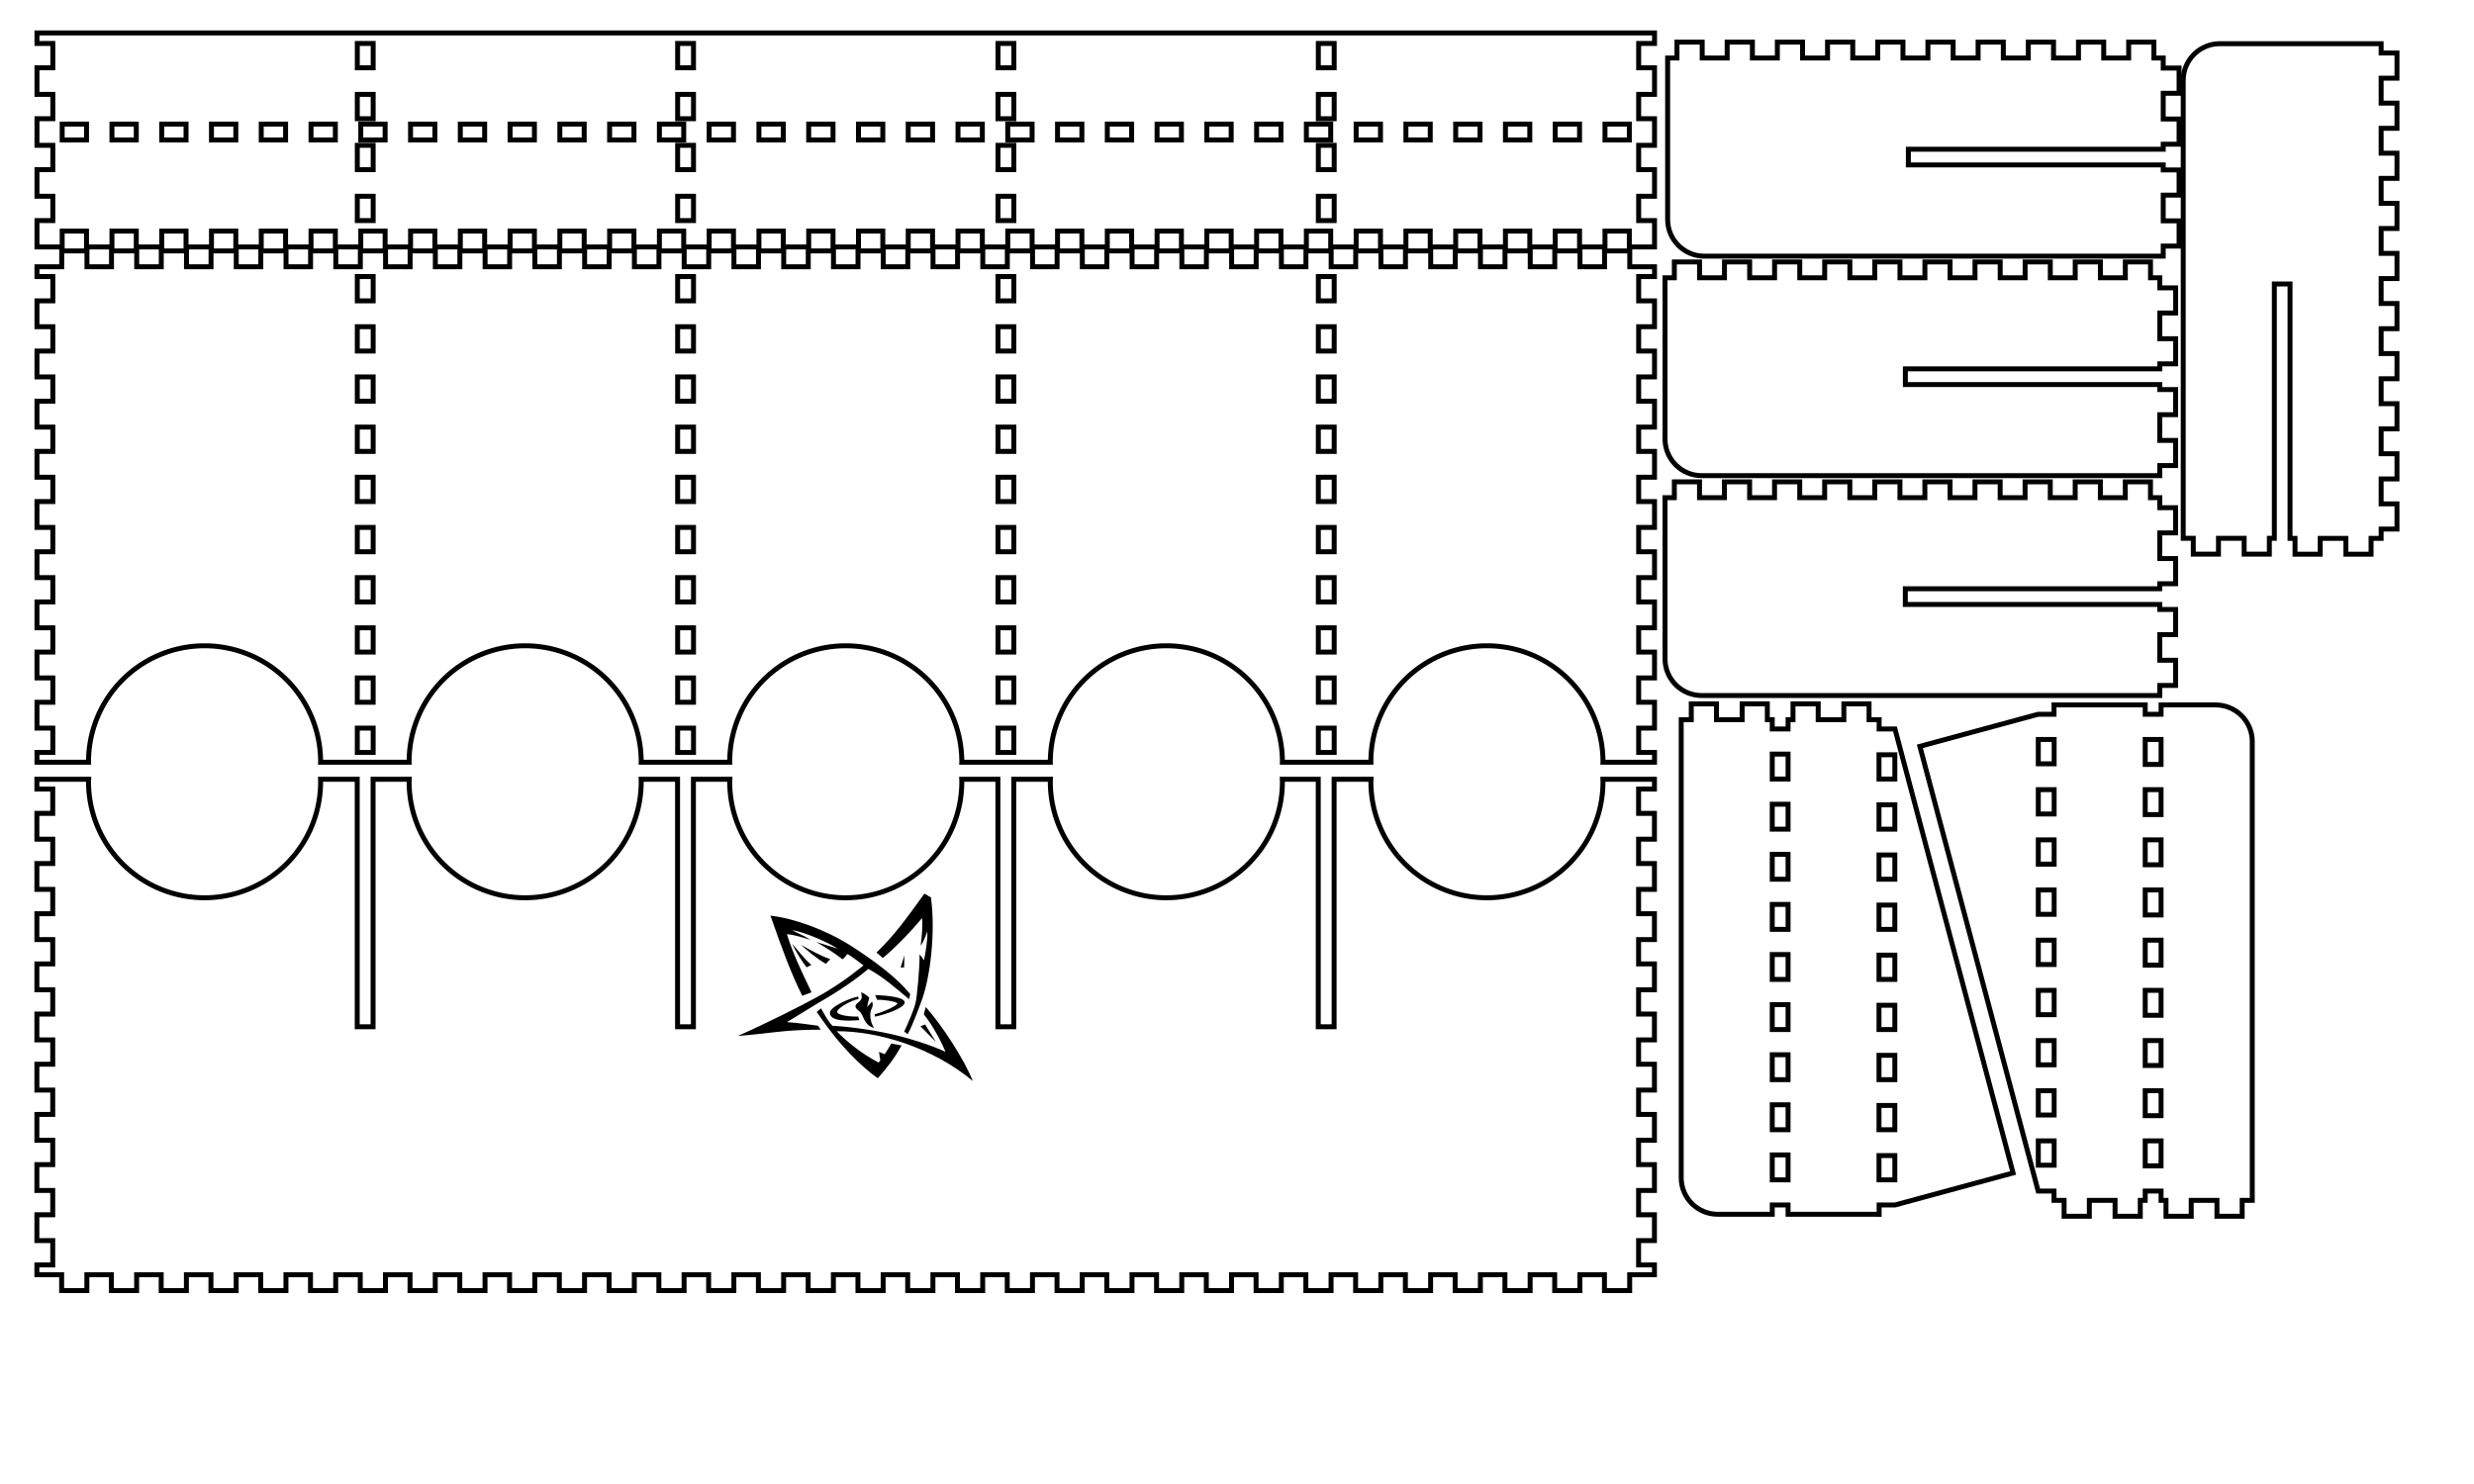 <?xml version="1.0" encoding="UTF-8" standalone="no"?>
<!-- Created with Inkscape (http://www.inkscape.org/) -->

<svg
   xmlns:dc="http://purl.org/dc/elements/1.1/"
   xmlns:cc="http://creativecommons.org/ns#"
   xmlns:rdf="http://www.w3.org/1999/02/22-rdf-syntax-ns#"
   xmlns:svg="http://www.w3.org/2000/svg"
   xmlns="http://www.w3.org/2000/svg"
   xmlns:sodipodi="http://sodipodi.sourceforge.net/DTD/sodipodi-0.dtd"
   xmlns:inkscape="http://www.inkscape.org/namespaces/inkscape"
   inkscape:version=""
   width="500mm"
   height="300mm"
   viewBox="0 0 500 300"
   version="1.1"
   id="svg8"
   sodipodi:docname="encounter-holder-10.svg">
  <sodipodi:namedview
     inkscape:measure-end="263.206,867.451"
     inkscape:measure-start="30.9921,867.451"
     id="base"
     pagecolor="#ffffff"
     bordercolor="#666666"
     borderopacity="1.0"
     inkscape:pageopacity="0.0"
     inkscape:pageshadow="2"
     inkscape:zoom="0.45254834"
     inkscape:cx="1221.1395"
     inkscape:cy="387.92123"
     inkscape:document-units="mm"
     inkscape:current-layer="layer1"
     showgrid="false"
     inkscape:window-width="1880"
     inkscape:window-height="1076"
     inkscape:window-x="18"
     inkscape:window-y="0"
     inkscape:window-maximized="1"
     showguides="true"
     inkscape:guide-bbox="true"
     inkscape:snap-bbox="true"
     inkscape:bbox-paths="true"
     inkscape:bbox-nodes="true"
     inkscape:snap-bbox-edge-midpoints="true"
     inkscape:snap-bbox-midpoints="true">
    <sodipodi:guide
       inkscape:color="rgb(0,0,255)"
       inkscape:label=""
       inkscape:locked="false"
       id="guide6093"
       orientation="0,1"
       position="0,5" />
    <sodipodi:guide
       inkscape:color="rgb(0,0,255)"
       inkscape:label=""
       inkscape:locked="false"
       id="guide6095"
       orientation="0,1"
       position="0,295" />
    <sodipodi:guide
       inkscape:color="rgb(0,0,255)"
       inkscape:label=""
       inkscape:locked="false"
       id="guide6099"
       orientation="1,0"
       position="495,0" />
    <sodipodi:guide
       position="397.909,48.369"
       orientation="0,1"
       id="guide6664"
       inkscape:locked="false" />
    <sodipodi:guide
       position="5,0"
       orientation="1,0"
       id="guide6666"
       inkscape:locked="false"
       inkscape:label=""
       inkscape:color="rgb(0,0,255)" />
  </sodipodi:namedview>
  <defs
     id="defs2" />
  <path
     style="fill:none;stroke:#000000;stroke-width:3.78"
     d="M 47.076 191.418 L 47.076 203.512 L 28.189 203.512 L 28.189 210.967 L 40.283 210.967 L 40.283 229.523 L 28.189 229.523 L 28.189 249.242 L 40.283 249.242 L 40.283 267.801 L 28.189 267.801 L 28.189 287.52 L 40.283 287.52 L 40.283 306.076 L 28.189 306.076 L 28.189 325.795 L 40.283 325.795 L 40.283 344.352 L 28.189 344.352 L 28.189 364.072 L 40.283 364.072 L 40.283 382.629 L 28.189 382.629 L 28.189 402.348 L 40.283 402.348 L 40.283 420.904 L 28.189 420.904 L 28.189 440.623 L 40.283 440.623 L 40.283 459.182 L 28.189 459.182 L 28.189 478.9 L 40.283 478.9 L 40.283 497.457 L 28.189 497.457 L 28.189 517.176 L 40.283 517.176 L 40.283 535.734 L 28.189 535.734 L 28.189 555.453 L 40.283 555.453 L 40.283 574.01 L 28.189 574.01 L 28.189 581.465 L 47.076 581.465 L 66.314 581.465 L 67.523 581.465 A 88.502 88.502 0 0 1 67.512 581.139 A 88.502 88.502 0 0 1 156.014 492.637 A 88.502 88.502 0 0 1 244.516 581.139 A 88.502 88.502 0 0 1 244.5 581.465 L 256.092 581.465 L 274.811 581.465 L 294.049 581.465 L 312.023 581.465 A 88.502 88.502 0 0 1 312.012 581.139 A 88.502 88.502 0 0 1 400.514 492.637 A 88.502 88.502 0 0 1 489.016 581.139 A 88.502 88.502 0 0 1 489 581.465 L 502.545 581.465 L 521.781 581.465 L 540.5 581.465 L 556.523 581.465 A 88.502 88.502 0 0 1 556.512 581.139 A 88.502 88.502 0 0 1 645.014 492.637 A 88.502 88.502 0 0 1 733.516 581.139 A 88.502 88.502 0 0 1 733.5 581.465 L 749.516 581.465 L 768.234 581.465 L 787.471 581.465 L 801.023 581.465 A 88.502 88.502 0 0 1 801.012 581.139 A 88.502 88.502 0 0 1 889.514 492.637 A 88.502 88.502 0 0 1 978.016 581.139 A 88.502 88.502 0 0 1 978 581.465 L 995.967 581.465 L 1015.205 581.465 L 1033.922 581.465 L 1045.523 581.465 A 88.502 88.502 0 0 1 1045.512 581.139 A 88.502 88.502 0 0 1 1134.014 492.637 A 88.502 88.502 0 0 1 1222.516 581.139 A 88.502 88.502 0 0 1 1222.5 581.465 L 1223.701 581.465 L 1242.939 581.465 L 1261.826 581.465 L 1261.826 574.01 L 1249.732 574.01 L 1249.732 555.453 L 1261.826 555.453 L 1261.826 535.734 L 1249.732 535.734 L 1249.732 517.176 L 1261.826 517.176 L 1261.826 497.457 L 1249.732 497.457 L 1249.732 478.9 L 1261.826 478.9 L 1261.826 459.182 L 1249.732 459.182 L 1249.732 440.623 L 1261.826 440.623 L 1261.826 420.904 L 1249.732 420.904 L 1249.732 402.348 L 1261.826 402.348 L 1261.826 382.629 L 1249.732 382.629 L 1249.732 364.072 L 1261.826 364.072 L 1261.826 344.352 L 1249.732 344.352 L 1249.732 325.795 L 1261.826 325.795 L 1261.826 306.076 L 1249.732 306.076 L 1249.732 287.52 L 1261.826 287.52 L 1261.826 267.801 L 1249.732 267.801 L 1249.732 249.242 L 1261.826 249.242 L 1261.826 229.523 L 1249.732 229.523 L 1249.732 210.967 L 1261.826 210.967 L 1261.826 203.512 L 1242.939 203.512 L 1242.939 191.418 L 1223.701 191.418 L 1223.701 203.512 L 1204.982 203.512 L 1204.982 191.418 L 1185.746 191.418 L 1185.746 203.512 L 1167.027 203.512 L 1167.027 191.418 L 1147.789 191.418 L 1147.789 203.512 L 1129.072 203.512 L 1129.072 191.418 L 1109.834 191.418 L 1109.834 203.512 L 1091.115 203.512 L 1091.115 191.418 L 1071.879 191.418 L 1071.879 203.512 L 1053.16 203.512 L 1053.16 191.418 L 1033.922 191.418 L 1033.922 203.512 L 1015.205 203.512 L 1015.205 191.418 L 995.967 191.418 L 995.967 203.512 L 977.25 203.512 L 977.25 191.418 L 958.012 191.418 L 958.012 203.512 L 939.293 203.512 L 939.293 191.418 L 920.057 191.418 L 920.057 203.512 L 901.338 203.512 L 901.338 191.418 L 882.1 191.418 L 882.1 203.512 L 863.383 203.512 L 863.383 191.418 L 844.145 191.418 L 844.145 203.512 L 825.428 203.512 L 825.428 191.418 L 806.189 191.418 L 806.189 203.512 L 787.471 203.512 L 787.471 191.418 L 768.234 191.418 L 768.234 203.512 L 749.516 203.512 L 749.516 191.418 L 730.277 191.418 L 730.277 203.512 L 711.561 203.512 L 711.561 191.418 L 692.322 191.418 L 692.322 203.512 L 673.604 203.512 L 673.604 191.418 L 654.367 191.418 L 654.367 203.512 L 635.648 203.512 L 635.648 191.418 L 616.41 191.418 L 616.41 203.512 L 597.693 203.512 L 597.693 191.418 L 578.455 191.418 L 578.455 203.512 L 559.738 203.512 L 559.738 191.418 L 540.5 191.418 L 540.5 203.512 L 521.781 203.512 L 521.781 191.418 L 502.545 191.418 L 502.545 203.512 L 483.826 203.512 L 483.826 191.418 L 464.588 191.418 L 464.588 203.512 L 445.871 203.512 L 445.871 191.418 L 426.633 191.418 L 426.633 203.512 L 407.914 203.512 L 407.914 191.418 L 388.678 191.418 L 388.678 203.512 L 369.959 203.512 L 369.959 191.418 L 350.721 191.418 L 350.721 203.512 L 332.004 203.512 L 332.004 191.418 L 312.766 191.418 L 312.766 203.512 L 294.049 203.512 L 294.049 191.418 L 274.811 191.418 L 274.811 203.512 L 256.092 203.512 L 256.092 191.418 L 236.855 191.418 L 236.855 203.512 L 218.137 203.512 L 218.137 191.418 L 198.898 191.418 L 198.898 203.512 L 180.182 203.512 L 180.182 191.418 L 160.943 191.418 L 160.943 203.512 L 142.227 203.512 L 142.227 191.418 L 122.988 191.418 L 122.988 203.512 L 104.27 203.512 L 104.27 191.418 L 85.033 191.418 L 85.033 203.512 L 66.314 203.512 L 66.314 191.418 L 47.076 191.418 z M 272.498 210.967 L 284.592 210.967 L 284.592 229.523 L 272.498 229.523 L 272.498 210.967 z M 516.807 210.967 L 528.9 210.967 L 528.9 229.523 L 516.807 229.523 L 516.807 210.967 z M 761.115 210.967 L 773.209 210.967 L 773.209 229.523 L 761.115 229.523 L 761.115 210.967 z M 1005.424 210.967 L 1017.518 210.967 L 1017.518 229.523 L 1005.424 229.523 L 1005.424 210.967 z M 272.498 249.242 L 284.592 249.242 L 284.592 267.801 L 272.498 267.801 L 272.498 249.242 z M 516.807 249.242 L 528.9 249.242 L 528.9 267.801 L 516.807 267.801 L 516.807 249.242 z M 761.115 249.242 L 773.209 249.242 L 773.209 267.801 L 761.115 267.801 L 761.115 249.242 z M 1005.424 249.242 L 1017.518 249.242 L 1017.518 267.801 L 1005.424 267.801 L 1005.424 249.242 z M 272.498 287.52 L 284.592 287.52 L 284.592 306.076 L 272.498 306.076 L 272.498 287.52 z M 516.807 287.52 L 528.9 287.52 L 528.9 306.076 L 516.807 306.076 L 516.807 287.52 z M 761.115 287.52 L 773.209 287.52 L 773.209 306.076 L 761.115 306.076 L 761.115 287.52 z M 1005.424 287.52 L 1017.518 287.52 L 1017.518 306.076 L 1005.424 306.076 L 1005.424 287.52 z M 272.498 325.795 L 284.592 325.795 L 284.592 344.352 L 272.498 344.352 L 272.498 325.795 z M 516.807 325.795 L 528.9 325.795 L 528.9 344.352 L 516.807 344.352 L 516.807 325.795 z M 761.115 325.795 L 773.209 325.795 L 773.209 344.352 L 761.115 344.352 L 761.115 325.795 z M 1005.424 325.795 L 1017.518 325.795 L 1017.518 344.352 L 1005.424 344.352 L 1005.424 325.795 z M 272.498 364.072 L 284.592 364.072 L 284.592 382.629 L 272.498 382.629 L 272.498 364.072 z M 516.807 364.072 L 528.9 364.072 L 528.9 382.629 L 516.807 382.629 L 516.807 364.072 z M 761.115 364.072 L 773.209 364.072 L 773.209 382.629 L 761.115 382.629 L 761.115 364.072 z M 1005.424 364.072 L 1017.518 364.072 L 1017.518 382.629 L 1005.424 382.629 L 1005.424 364.072 z M 272.498 402.348 L 284.592 402.348 L 284.592 420.904 L 272.498 420.904 L 272.498 402.348 z M 516.807 402.348 L 528.9 402.348 L 528.9 420.904 L 516.807 420.904 L 516.807 402.348 z M 761.115 402.348 L 773.209 402.348 L 773.209 420.904 L 761.115 420.904 L 761.115 402.348 z M 1005.424 402.348 L 1017.518 402.348 L 1017.518 420.904 L 1005.424 420.904 L 1005.424 402.348 z M 272.498 440.623 L 284.592 440.623 L 284.592 459.182 L 272.498 459.182 L 272.498 440.623 z M 516.807 440.623 L 528.9 440.623 L 528.9 459.182 L 516.807 459.182 L 516.807 440.623 z M 761.115 440.623 L 773.209 440.623 L 773.209 459.182 L 761.115 459.182 L 761.115 440.623 z M 1005.424 440.623 L 1017.518 440.623 L 1017.518 459.182 L 1005.424 459.182 L 1005.424 440.623 z M 272.498 478.9 L 284.592 478.9 L 284.592 497.457 L 272.498 497.457 L 272.498 478.9 z M 516.807 478.9 L 528.9 478.9 L 528.9 497.457 L 516.807 497.457 L 516.807 478.9 z M 761.115 478.9 L 773.209 478.9 L 773.209 497.457 L 761.115 497.457 L 761.115 478.9 z M 1005.424 478.9 L 1017.518 478.9 L 1017.518 497.457 L 1005.424 497.457 L 1005.424 478.9 z M 272.498 517.176 L 284.592 517.176 L 284.592 535.734 L 272.498 535.734 L 272.498 517.176 z M 516.807 517.176 L 528.9 517.176 L 528.9 535.734 L 516.807 535.734 L 516.807 517.176 z M 761.115 517.176 L 773.209 517.176 L 773.209 535.734 L 761.115 535.734 L 761.115 517.176 z M 1005.424 517.176 L 1017.518 517.176 L 1017.518 535.734 L 1005.424 535.734 L 1005.424 517.176 z M 272.498 555.453 L 284.592 555.453 L 284.592 574.01 L 272.498 574.01 L 272.498 555.453 z M 516.807 555.453 L 528.9 555.453 L 528.9 574.01 L 516.807 574.01 L 516.807 555.453 z M 761.115 555.453 L 773.209 555.453 L 773.209 574.01 L 761.115 574.01 L 761.115 555.453 z M 1005.424 555.453 L 1017.518 555.453 L 1017.518 574.01 L 1005.424 574.01 L 1005.424 555.453 z "
     transform="scale(0.265)"
     id="path6104" />
  <path
     style="fill:none;stroke:#000000;stroke-width:3.78"
     d="M 28.125 594.467 L 28.125 601.922 L 40.219 601.922 L 40.219 620.479 L 28.125 620.479 L 28.125 640.197 L 40.219 640.197 L 40.219 658.756 L 28.125 658.756 L 28.125 678.475 L 40.219 678.475 L 40.219 697.031 L 28.125 697.031 L 28.125 716.75 L 40.219 716.75 L 40.219 735.309 L 28.125 735.309 L 28.125 755.027 L 40.219 755.027 L 40.219 773.584 L 28.125 773.584 L 28.125 793.303 L 40.219 793.303 L 40.219 811.861 L 28.125 811.861 L 28.125 831.58 L 40.219 831.58 L 40.219 850.137 L 28.125 850.137 L 28.125 869.855 L 40.219 869.855 L 40.219 888.414 L 28.125 888.414 L 28.125 908.133 L 40.219 908.133 L 40.219 926.689 L 28.125 926.689 L 28.125 946.408 L 40.219 946.408 L 40.219 964.967 L 28.125 964.967 L 28.125 972.42 L 47.014 972.42 L 47.014 984.516 L 66.25 984.516 L 66.25 972.42 L 84.969 972.42 L 84.969 984.516 L 104.207 984.516 L 104.207 972.42 L 122.924 972.42 L 122.924 984.516 L 142.162 984.516 L 142.162 972.42 L 160.879 972.42 L 160.879 984.516 L 180.117 984.516 L 180.117 972.42 L 198.836 972.42 L 198.836 984.516 L 218.072 984.516 L 218.072 972.42 L 236.791 972.42 L 236.791 984.516 L 256.029 984.516 L 256.029 972.42 L 274.746 972.42 L 274.746 984.516 L 293.984 984.516 L 293.984 972.42 L 312.703 972.42 L 312.703 984.516 L 331.939 984.516 L 331.939 972.42 L 350.658 972.42 L 350.658 984.516 L 369.896 984.516 L 369.896 972.42 L 388.613 972.42 L 388.613 984.516 L 407.852 984.516 L 407.852 972.42 L 426.568 972.42 L 426.568 984.516 L 445.807 984.516 L 445.807 972.42 L 464.525 972.42 L 464.525 984.516 L 483.762 984.516 L 483.762 972.42 L 502.48 972.42 L 502.48 984.516 L 521.719 984.516 L 521.719 972.42 L 540.436 972.42 L 540.436 984.516 L 559.674 984.516 L 559.674 972.42 L 578.391 972.42 L 578.391 984.516 L 597.629 984.516 L 597.629 972.42 L 616.348 972.42 L 616.348 984.516 L 635.586 984.516 L 635.586 972.42 L 654.303 972.42 L 654.303 984.516 L 673.541 984.516 L 673.541 972.42 L 692.258 972.42 L 692.258 984.516 L 711.496 984.516 L 711.496 972.42 L 730.215 972.42 L 730.215 984.516 L 749.451 984.516 L 749.451 972.42 L 768.17 972.42 L 768.17 984.516 L 787.408 984.516 L 787.408 972.42 L 806.125 972.42 L 806.125 984.516 L 825.363 984.516 L 825.363 972.42 L 844.08 972.42 L 844.08 984.516 L 863.318 984.516 L 863.318 972.42 L 882.037 972.42 L 882.037 984.516 L 901.273 984.516 L 901.273 972.42 L 919.992 972.42 L 919.992 984.516 L 939.23 984.516 L 939.23 972.42 L 957.947 972.42 L 957.947 984.516 L 977.186 984.516 L 977.186 972.42 L 995.904 972.42 L 995.904 984.516 L 1015.141 984.516 L 1015.141 972.42 L 1033.859 972.42 L 1033.859 984.516 L 1053.098 984.516 L 1053.098 972.42 L 1071.814 972.42 L 1071.814 984.516 L 1091.053 984.516 L 1091.053 972.42 L 1109.77 972.42 L 1109.77 984.516 L 1129.008 984.516 L 1129.008 972.42 L 1147.727 972.42 L 1147.727 984.516 L 1166.963 984.516 L 1166.963 972.42 L 1185.682 972.42 L 1185.682 984.516 L 1204.92 984.516 L 1204.92 972.42 L 1223.637 972.42 L 1223.637 984.516 L 1242.875 984.516 L 1242.875 972.42 L 1261.764 972.42 L 1261.764 964.967 L 1249.668 964.967 L 1249.668 946.408 L 1261.764 946.408 L 1261.764 926.689 L 1249.668 926.689 L 1249.668 908.133 L 1261.764 908.133 L 1261.764 888.414 L 1249.668 888.414 L 1249.668 869.855 L 1261.764 869.855 L 1261.764 850.137 L 1249.668 850.137 L 1249.668 831.58 L 1261.764 831.58 L 1261.764 811.861 L 1249.668 811.861 L 1249.668 793.303 L 1261.764 793.303 L 1261.764 773.584 L 1249.668 773.584 L 1249.668 755.027 L 1261.764 755.027 L 1261.764 735.309 L 1249.668 735.309 L 1249.668 716.75 L 1261.764 716.75 L 1261.764 697.031 L 1249.668 697.031 L 1249.668 678.475 L 1261.764 678.475 L 1261.764 658.756 L 1249.668 658.756 L 1249.668 640.197 L 1261.764 640.197 L 1261.764 620.479 L 1249.668 620.479 L 1249.668 601.922 L 1261.764 601.922 L 1261.764 594.467 L 1242.875 594.467 L 1223.637 594.467 L 1222.449 594.467 A 88.502 88.502 0 0 1 1222.516 596.357 A 88.502 88.502 0 0 1 1134.014 684.859 A 88.502 88.502 0 0 1 1045.512 596.357 A 88.502 88.502 0 0 1 1045.607 594.467 L 1033.859 594.467 L 1017.455 594.467 L 1017.455 783.273 L 1005.359 783.273 L 1005.359 594.467 L 995.904 594.467 L 977.949 594.467 A 88.502 88.502 0 0 1 978.016 596.357 A 88.502 88.502 0 0 1 889.514 684.859 A 88.502 88.502 0 0 1 801.012 596.357 A 88.502 88.502 0 0 1 801.107 594.467 L 787.408 594.467 L 773.145 594.467 L 773.145 783.273 L 761.051 783.273 L 761.051 594.467 L 749.451 594.467 L 733.449 594.467 A 88.502 88.502 0 0 1 733.516 596.357 A 88.502 88.502 0 0 1 645.014 684.859 A 88.502 88.502 0 0 1 556.512 596.357 A 88.502 88.502 0 0 1 556.607 594.467 L 540.436 594.467 L 528.836 594.467 L 528.836 783.273 L 516.742 783.273 L 516.742 594.467 L 502.48 594.467 L 488.949 594.467 A 88.502 88.502 0 0 1 489.016 596.357 A 88.502 88.502 0 0 1 400.514 684.859 A 88.502 88.502 0 0 1 312.012 596.357 A 88.502 88.502 0 0 1 312.107 594.467 L 293.984 594.467 L 284.527 594.467 L 284.527 783.273 L 272.434 783.273 L 272.434 594.467 L 256.029 594.467 L 244.449 594.467 A 88.502 88.502 0 0 1 244.516 596.357 A 88.502 88.502 0 0 1 156.014 684.859 A 88.502 88.502 0 0 1 67.512 596.357 A 88.502 88.502 0 0 1 67.607 594.467 L 66.25 594.467 L 47.014 594.467 L 28.125 594.467 z "
     transform="scale(0.265)"
     id="path6122" />
  <g
     transform="translate(0,3)"
     inkscape:label="Layer 1"
     inkscape:groupmode="layer"
     id="layer1">
    <path
       style="color:#000000;display:inline;overflow:visible;visibility:visible;fill:none;fill-rule:evenodd;stroke:#000000;stroke-width:3.78;stroke-linecap:butt;stroke-linejoin:miter;stroke-miterlimit:4;stroke-dasharray:none;stroke-dashoffset:0;stroke-opacity:1;marker:none;marker-start:none;marker-mid:none;marker-end:none;enable-background:accumulate"
       d="M 1566.498 537.756 L 1566.498 544.871 L 1554.404 544.871 L 1464.184 569.359 L 1554.404 908.596 L 1566.498 908.596 L 1566.498 915.709 L 1574.189 915.709 L 1574.189 927.805 L 1593.428 927.805 L 1593.428 915.709 L 1613.043 915.709 L 1613.043 927.805 L 1632.281 927.805 L 1632.281 915.709 L 1636.041 915.709 L 1636.041 908.596 L 1648.137 908.596 L 1648.137 915.709 L 1651.897 915.709 L 1651.897 927.805 L 1671.135 927.805 L 1671.135 915.709 L 1690.75 915.709 L 1690.75 927.805 L 1709.988 927.805 L 1709.988 915.709 L 1717.68 915.709 L 1717.68 908.596 L 1717.68 889.357 L 1717.68 870.318 L 1717.68 851.08 L 1717.68 832.043 L 1717.68 812.805 L 1717.68 793.766 L 1717.68 774.529 L 1717.68 755.49 L 1717.68 736.252 L 1717.68 717.213 L 1717.68 697.977 L 1717.68 678.938 L 1717.68 659.699 L 1717.68 640.66 L 1717.68 621.424 L 1717.68 602.385 L 1717.68 583.146 L 1717.68 565.672 C 1717.68 550.254 1705.181 537.756 1689.764 537.756 L 1671.135 537.756 L 1651.897 537.756 L 1648.137 537.756 L 1648.137 544.871 L 1636.041 544.871 L 1636.041 537.756 L 1632.281 537.756 L 1613.043 537.756 L 1593.428 537.756 L 1574.189 537.756 L 1566.498 537.756 z M 1554.498 564.107 L 1566.592 564.107 L 1566.592 582.666 L 1554.498 582.666 L 1554.498 564.107 z M 1636.041 564.107 L 1648.137 564.107 L 1648.137 583.146 L 1636.041 583.146 L 1636.041 564.107 z M 1554.498 602.385 L 1566.592 602.385 L 1566.592 620.941 L 1554.498 620.941 L 1554.498 602.385 z M 1636.041 602.385 L 1648.137 602.385 L 1648.137 621.424 L 1636.041 621.424 L 1636.041 602.385 z M 1554.498 640.66 L 1566.592 640.66 L 1566.592 659.219 L 1554.498 659.219 L 1554.498 640.66 z M 1636.041 640.66 L 1648.137 640.66 L 1648.137 659.699 L 1636.041 659.699 L 1636.041 640.66 z M 1554.498 678.938 L 1566.592 678.938 L 1566.592 697.494 L 1554.498 697.494 L 1554.498 678.938 z M 1636.041 678.938 L 1648.137 678.938 L 1648.137 697.977 L 1636.041 697.977 L 1636.041 678.938 z M 1554.498 717.213 L 1566.592 717.213 L 1566.592 735.771 L 1554.498 735.771 L 1554.498 717.213 z M 1636.041 717.213 L 1648.137 717.213 L 1648.137 736.252 L 1636.041 736.252 L 1636.041 717.213 z M 1554.498 755.49 L 1566.592 755.49 L 1566.592 774.047 L 1554.498 774.047 L 1554.498 755.49 z M 1636.041 755.49 L 1648.137 755.49 L 1648.137 774.529 L 1636.041 774.529 L 1636.041 755.49 z M 1554.498 793.766 L 1566.592 793.766 L 1566.592 812.324 L 1554.498 812.324 L 1554.498 793.766 z M 1636.041 793.766 L 1648.137 793.766 L 1648.137 812.805 L 1636.041 812.805 L 1636.041 793.766 z M 1554.498 832.043 L 1566.592 832.043 L 1566.592 850.6 L 1554.498 850.6 L 1554.498 832.043 z M 1636.041 832.043 L 1648.137 832.043 L 1648.137 851.08 L 1636.041 851.08 L 1636.041 832.043 z M 1554.498 870.318 L 1566.592 870.318 L 1566.592 888.877 L 1554.498 888.877 L 1554.498 870.318 z M 1636.041 870.318 L 1648.137 870.318 L 1648.137 889.357 L 1636.041 889.357 L 1636.041 870.318 z "
       transform="matrix(0.265,0,0,0.265,0,-3)"
       id="path1171" />
    <path
       style="font-size:12px;fill-rule:evenodd;stroke-width:0.097pt"
       id="path1195"
       d="m 196.628,215.54 c -1.797,-4.365 -5.945,-10.897 -9.53,-14.971 l -0.393,1.469 c 1.706,2.144 3.395,5.195 4.389,7.611 -2.888,-1.412 -7.654,-2.776 -8.844,-3.074 -4.007,-1.084 -9.789,-1.98 -14.016,-2.207 -1.101,-1.177 -1.631,-2.407 -2.306,-3.527 l -0.871,0.738 c 0.659,0.872 1.949,2.862 3.446,4.688 1.56,1.982 5.037,5.982 8.899,8.711 2.088,-2.409 3.229,-3.837 4.812,-6.635 l -2.086,-0.39 c -0.394,0.71 -0.858,1.458 -1.321,2.149 l -1.158,-0.444 0.26,1.702 c -0.115,0.151 -0.234,0.316 -0.342,0.447 -3.303,-1.728 -6.228,-4.035 -8.472,-6.342 8.33,-0.03 19.259,3.209 27.533,10.074 z m -7.472,-7.889 -2.185,-3.54 -0.943,0.354 z m -40.044,-1.221 c 6.756,-0.524 9.194,-1.275 16.755,-1.276 l -0.529,-0.798 c -2.2,-0.305 -4.485,-0.606 -6.293,-0.725 1.669,-1.001 4.898,-3.023 6.272,-3.839 2.448,-1.404 6.784,-4.035 10.177,-6.919 3.093,1.672 5.47,3.842 8.231,6.121 l 0.227,-1.028 c -2.641,-3.268 -6.917,-6.516 -12.133,-9.875 -5.238,-3.262 -11.433,-5.459 -16.111,-5.985 2.302,6.593 4.133,11.607 6.435,16.201 l 1.871,-0.707 c -1.917,-3.984 -3.788,-7.845 -4.978,-11.74 1.378,0.073 3.186,0.664 4.782,1.146 -1.498,-0.968 -2.713,-1.367 -3.745,-1.992 2.503,0.434 6.826,2.253 9.252,3.772 l -4.368,-1.363 c 1.933,1.145 3.464,2.068 5.323,3.506 0.317,-0.246 0.624,-0.585 0.949,-1.052 0.684,0.223 2.856,2.017 3.283,2.297 -3.211,2.595 -6.228,4.661 -9.349,6.366 -3.053,1.694 -10.212,5.31 -16.05,7.889 z m 34.316,-0.372 c 0.773,-1.201 2.182,-4.97 2.841,-6.78 1.763,-4.779 2.831,-13.858 1.874,-20.886 -0.324,-0.086 -1.003,-0.643 -1.327,-0.728 -3.519,4.886 -6.104,8.472 -9.672,11.897 l 1.273,1.106 c 2.326,-1.932 5.4,-5.005 7.937,-8.083 0.144,1.701 -0.049,3.825 -0.29,5.574 0.546,-0.674 1.091,-2.071 1.348,-2.89 0.064,2.007 -0.305,3.966 -0.674,5.876 -0.272,-0.488 -0.607,-0.844 -0.895,-1.209 0.07,2.33 -0.505,8.651 -0.813,9.805 -0.435,1.77 -1.5,4.048 -2.288,5.797 z m -6.783,-1.239 c -0.694,-1.071 -1.051,-2.866 -0.472,-3.951 0.266,-0.476 0.264,-0.951 0.07,-1.399 l -1.013,1.103 0.441,-1.904 c -0.415,-0.419 -0.978,-0.794 -1.62,-1.103 0.04,0.812 0.366,1.127 -0.296,1.829 -0.545,0.528 -1.594,0.931 -0.057,2.064 0.44,0.338 0.735,1.211 1,1.711 0.609,1.207 1.417,1.468 1.947,1.65 z m -4.836,-1.499 c 0.661,-0.011 1.314,-0.054 1.874,-0.094 l -0.257,-0.738 c -1.07,0.105 -4.342,-0.191 -4.226,-0.973 0.107,-0.77 2.786,-2.264 4.319,-2.578 l -0.072,-0.487 c -1.927,0.374 -5.742,2.137 -5.722,3.304 0.023,1.367 2.1,1.6 4.084,1.566 z m 5.015,-0.801 c 1.927,-0.374 6.049,-1.723 6.018,-2.89 -0.031,-1.115 -4.011,-1.396 -5.958,-1.475 l 0.375,0.973 c 1.07,-0.105 4.117,0.364 4.108,0.738 -0.01,0.413 -3.082,1.853 -4.616,2.167 z m 5.193,-9.911 0.707,-0.057 0.06,-2.421 z m -18.997,-0.057 c 0.315,-0.157 0.628,-0.314 0.943,-0.472 -1.593,-1.436 -2.595,-2.872 -3.893,-4.307 0.747,1.593 2.144,3.776 2.95,4.779 z m 3.893,-0.71 c 0.295,-0.315 0.591,-0.628 0.886,-0.943 -2.026,-0.669 -4.17,-1.926 -5.9,-2.89 1.259,1.16 3.166,2.79 5.015,3.833 z"
       inkscape:connector-curvature="0" />
    <path
       style="fill:none;fill-opacity:1;stroke:#000000;stroke-width:3.78"
       d="M 1278.941 32.141 L 1278.941 44.234 L 1271.826 44.234 L 1271.826 51.926 L 1271.826 71.164 L 1271.826 90.779 L 1271.826 148.871 L 1271.826 167.412 C 1271.826 182.878 1284.364 195.416 1299.83 195.416 L 1317.217 195.416 L 1336.455 195.416 L 1355.494 195.416 L 1374.73 195.416 L 1393.77 195.416 L 1413.008 195.416 L 1432.047 195.416 L 1451.283 195.416 L 1470.322 195.416 L 1489.561 195.416 L 1508.6 195.416 L 1527.836 195.416 L 1546.875 195.416 L 1566.113 195.416 L 1585.152 195.416 L 1604.389 195.416 L 1623.428 195.416 L 1642.666 195.416 L 1649.779 195.416 L 1649.779 187.725 L 1661.875 187.725 L 1661.875 168.486 L 1649.779 168.486 L 1649.779 148.871 L 1661.875 148.871 L 1661.875 129.633 L 1649.779 129.633 L 1649.779 125.82 L 1455.41 125.82 L 1455.41 113.832 L 1649.779 113.832 L 1649.779 110.018 L 1661.875 110.018 L 1661.875 90.779 L 1649.779 90.779 L 1649.779 71.164 L 1661.875 71.164 L 1661.875 51.926 L 1649.779 51.926 L 1649.779 44.234 L 1642.666 44.234 L 1642.666 32.141 L 1623.428 32.141 L 1623.428 44.234 L 1604.389 44.234 L 1604.389 32.141 L 1585.152 32.141 L 1585.152 44.234 L 1566.113 44.234 L 1566.113 32.141 L 1546.875 32.141 L 1546.875 44.234 L 1527.836 44.234 L 1527.836 32.141 L 1508.6 32.141 L 1508.6 44.234 L 1489.561 44.234 L 1489.561 32.141 L 1470.322 32.141 L 1470.322 44.234 L 1451.283 44.234 L 1451.283 32.141 L 1432.047 32.141 L 1432.047 44.234 L 1413.008 44.234 L 1413.008 32.141 L 1393.77 32.141 L 1393.77 44.234 L 1374.73 44.234 L 1374.73 32.141 L 1355.494 32.141 L 1355.494 44.234 L 1336.455 44.234 L 1336.455 32.141 L 1317.217 32.141 L 1317.217 44.234 L 1298.18 44.234 L 1298.18 32.141 L 1278.941 32.141 z "
       transform="matrix(0.265,0,0,0.265,0,-3)"
       id="path6162" />
    <path
       id="path3051"
       d="m 338.387,49.954 v 3.2 h -1.883 v 2.035 5.09 5.19 15.37 4.906 c 0,4.092 3.317,7.409 7.409,7.409 h 4.6 5.09 5.037 5.09 5.037 5.09 5.037 5.09 5.037 5.09 5.037 5.09 5.037 5.09 5.037 5.09 5.037 5.09 1.882 v -2.035 h 3.2 v -5.09 h -3.2 v -5.19 h 3.2 V 75.749 H 436.504 V 74.74 h -51.427 v -3.172 h 51.427 v -1.009 h 3.2 v -5.09 h -3.2 v -5.19 h 3.2 V 55.189 h -3.2 v -2.035 h -1.882 v -3.2 h -5.09 v 3.2 h -5.037 v -3.2 h -5.09 v 3.2 h -5.037 v -3.2 h -5.09 v 3.2 h -5.037 v -3.2 h -5.09 v 3.2 h -5.037 v -3.2 h -5.09 v 3.2 h -5.037 v -3.2 h -5.09 v 3.2 h -5.037 v -3.2 h -5.09 v 3.2 h -5.037 v -3.2 h -5.09 v 3.2 h -5.037 v -3.2 h -5.09 v 3.2 h -5.037 v -3.2 z"
       style="fill:none;fill-opacity:1;stroke:#000000;stroke-width:1"
       inkscape:connector-curvature="0" />
    <path
       inkscape:connector-curvature="0"
       style="fill:none;fill-opacity:1;stroke:#000000;stroke-width:1"
       d="m 338.387,94.404 v 3.2 h -1.883 v 2.035 5.09 5.19 15.37 4.906 c 0,4.092 3.317,7.409 7.409,7.409 h 4.6 5.09 5.037 5.09 5.037 5.09 5.037 5.09 5.037 5.09 5.037 5.09 5.037 5.09 5.037 5.09 5.037 5.09 1.882 v -2.035 h 3.2 v -5.09 h -3.2 v -5.19 h 3.2 v -5.09 h -3.2 v -1.009 h -51.427 v -3.172 h 51.427 v -1.009 h 3.2 v -5.09 h -3.2 v -5.19 h 3.2 v -5.09 h -3.2 v -2.035 h -1.882 v -3.2 h -5.09 v 3.2 h -5.037 v -3.2 h -5.09 v 3.2 h -5.037 v -3.2 h -5.09 v 3.2 h -5.037 v -3.2 h -5.09 v 3.2 h -5.037 v -3.2 h -5.09 v 3.2 h -5.037 v -3.2 h -5.09 v 3.2 h -5.037 v -3.2 h -5.09 v 3.2 h -5.037 v -3.2 h -5.09 v 3.2 h -5.037 v -3.2 h -5.09 v 3.2 h -5.037 v -3.2 z"
       id="path3053" />
    <path
       inkscape:connector-curvature="0"
       style="fill:none;fill-opacity:1;stroke:#000000;stroke-width:1"
       d="m 484.434,7.711 h -3.2 V 5.828 h -2.035 -5.09 -5.19 -15.37 -4.906 c -4.092,0 -7.409,3.317 -7.409,7.409 v 4.6 5.09 5.037 5.09 5.037 5.09 5.037 5.09 5.037 5.09 5.037 5.09 5.037 5.09 5.037 5.09 5.037 5.09 1.882 h 2.035 v 3.2 h 5.09 v -3.2 h 5.19 v 3.2 h 5.09 v -3.2 h 1.009 V 54.402 h 3.172 v 51.427 h 1.009 v 3.2 h 5.09 v -3.2 h 5.19 v 3.2 h 5.09 v -3.2 h 2.035 v -1.882 h 3.2 v -5.09 h -3.2 v -5.037 h 3.2 v -5.09 h -3.2 v -5.037 h 3.2 v -5.09 h -3.2 v -5.037 h 3.2 v -5.09 h -3.2 v -5.037 h 3.2 v -5.09 h -3.2 v -5.037 h 3.2 v -5.09 h -3.2 v -5.037 h 3.2 v -5.09 h -3.2 v -5.037 h 3.2 v -5.09 h -3.2 v -5.037 h 3.2 v -5.09 h -3.2 v -5.037 h 3.2 z"
       id="path3055" />
    <path
       id="path10413"
       d="m 379.774,242.482 v -1.883 h 3.2 l 23.871,-6.479 -23.871,-89.756 h -3.2 v -1.882 h -2.035 v -3.2 h -5.09 v 3.2 h -5.19 v -3.2 h -5.09 v 3.2 h -0.995 v 1.882 h -3.2 v -1.882 h -0.995 v -3.2 h -5.09 v 3.2 h -5.19 v -3.2 h -5.09 v 3.2 h -2.035 v 1.882 5.09 5.037 5.09 5.037 5.09 5.037 5.09 5.037 5.09 5.037 5.09 5.037 5.09 5.037 5.09 5.037 5.09 4.623 c 0,4.079 3.307,7.386 7.386,7.386 h 4.929 5.09 0.995 v -1.883 h 3.2 v 1.883 h 0.995 5.09 5.19 5.09 z m 3.175,-6.972 h -3.2 v -4.91 h 3.2 z m -21.575,0 h -3.2 v -5.037 h 3.2 z m 21.575,-10.128 h -3.2 v -4.91 h 3.2 z m -21.575,0 h -3.2 v -5.037 h 3.2 z m 21.575,-10.127 h -3.2 v -4.91 h 3.2 z m -21.575,0 h -3.2 v -5.037 h 3.2 z m 21.575,-10.128 h -3.2 v -4.91 h 3.2 z m -21.575,0 h -3.2 v -5.037 h 3.2 z m 21.575,-10.127 h -3.2 v -4.91 h 3.2 z m -21.575,0 h -3.2 v -5.037 h 3.2 z m 21.575,-10.128 h -3.2 v -4.91 h 3.2 z m -21.575,0 h -3.2 v -5.037 h 3.2 z m 21.575,-10.127 h -3.2 v -4.91 h 3.2 z m -21.575,0 h -3.2 v -5.037 h 3.2 z m 21.575,-10.128 h -3.2 v -4.91 h 3.2 z m -21.575,0 h -3.2 v -5.037 h 3.2 z m 21.575,-10.127 h -3.2 v -4.91 h 3.2 z m -21.575,0 h -3.2 v -5.037 h 3.2 z"
       style="color:#000000;display:inline;overflow:visible;visibility:visible;fill:none;fill-rule:evenodd;stroke:#000000;stroke-width:1;stroke-linecap:butt;stroke-linejoin:miter;stroke-miterlimit:4;stroke-dasharray:none;stroke-dashoffset:0;stroke-opacity:1;marker:none;marker-start:none;marker-mid:none;marker-end:none;enable-background:accumulate"
       inkscape:connector-curvature="0" />
  </g>
  <g
     transform="translate(0,3)"
     inkscape:label="newlayer"
     inkscape:groupmode="layer"
     id="g5009" />
  <g
     transform="translate(0,3)"
     id="g5471"
     inkscape:groupmode="layer"
     inkscape:label="newlayer" />
  <g
     transform="translate(0,3)"
     inkscape:label="newlayer"
     inkscape:groupmode="layer"
     id="g5886" />
  <g
     id="g11417"
     inkscape:groupmode="layer"
     inkscape:label="newlayer" />
  <g
     inkscape:label="newlayer"
     inkscape:groupmode="layer"
     id="g12967" />
  <g
     id="g6020"
     inkscape:groupmode="layer"
     inkscape:label="newlayer" />
  <path
     style="fill:none;stroke:#000000;stroke-width:3.78"
     d="M 28.189 25.117 L 28.189 33.15 L 40.283 33.15 L 40.283 51.707 L 28.189 51.707 L 28.189 72.004 L 40.283 72.004 L 40.283 90.561 L 28.189 90.561 L 28.189 110.857 L 40.283 110.857 L 40.283 129.414 L 28.189 129.414 L 28.189 149.711 L 40.283 149.711 L 40.283 168.268 L 28.189 168.268 L 28.189 188.395 L 47.416 188.395 L 47.416 176.299 L 65.975 176.299 L 65.975 188.395 L 85.373 188.395 L 85.373 176.299 L 103.93 176.299 L 103.93 188.395 L 123.328 188.395 L 123.328 176.299 L 141.885 176.299 L 141.885 188.395 L 161.283 188.395 L 161.283 176.299 L 179.842 176.299 L 179.842 188.395 L 199.24 188.395 L 199.24 176.299 L 217.797 176.299 L 217.797 188.395 L 237.195 188.395 L 237.195 176.299 L 255.752 176.299 L 255.752 188.395 L 275.15 188.395 L 275.15 176.299 L 293.709 176.299 L 293.709 188.395 L 313.105 188.395 L 313.105 176.299 L 331.664 176.299 L 331.664 188.395 L 351.062 188.395 L 351.062 176.299 L 369.619 176.299 L 369.619 188.395 L 389.018 188.395 L 389.018 176.299 L 407.574 176.299 L 407.574 188.395 L 426.973 188.395 L 426.973 176.299 L 445.531 176.299 L 445.531 188.395 L 464.928 188.395 L 464.928 176.299 L 483.486 176.299 L 483.486 188.395 L 502.885 188.395 L 502.885 176.299 L 521.441 176.299 L 521.441 188.395 L 540.84 188.395 L 540.84 176.299 L 559.396 176.299 L 559.396 188.395 L 578.795 188.395 L 578.795 176.299 L 597.354 176.299 L 597.354 188.395 L 616.752 188.395 L 616.752 176.299 L 635.309 176.299 L 635.309 188.395 L 654.707 188.395 L 654.707 176.299 L 673.264 176.299 L 673.264 188.395 L 692.662 188.395 L 692.662 176.299 L 711.221 176.299 L 711.221 188.395 L 730.617 188.395 L 730.617 176.299 L 749.176 176.299 L 749.176 188.395 L 768.574 188.395 L 768.574 176.299 L 787.131 176.299 L 787.131 188.395 L 806.529 188.395 L 806.529 176.299 L 825.086 176.299 L 825.086 188.395 L 844.484 188.395 L 844.484 176.299 L 863.043 176.299 L 863.043 188.395 L 882.439 188.395 L 882.439 176.299 L 900.998 176.299 L 900.998 188.395 L 920.396 188.395 L 920.396 176.299 L 938.953 176.299 L 938.953 188.395 L 958.352 188.395 L 958.352 176.299 L 976.908 176.299 L 976.908 188.395 L 996.307 188.395 L 996.307 176.299 L 1014.865 176.299 L 1014.865 188.395 L 1034.264 188.395 L 1034.264 176.299 L 1052.82 176.299 L 1052.82 188.395 L 1072.219 188.395 L 1072.219 176.299 L 1090.775 176.299 L 1090.775 188.395 L 1110.174 188.395 L 1110.174 176.299 L 1128.732 176.299 L 1128.732 188.395 L 1148.129 188.395 L 1148.129 176.299 L 1166.688 176.299 L 1166.688 188.395 L 1186.086 188.395 L 1186.086 176.299 L 1204.643 176.299 L 1204.643 188.395 L 1224.041 188.395 L 1224.041 176.299 L 1242.598 176.299 L 1242.598 188.395 L 1261.826 188.395 L 1261.826 168.268 L 1249.732 168.268 L 1249.732 149.711 L 1261.826 149.711 L 1261.826 129.414 L 1249.732 129.414 L 1249.732 110.857 L 1261.826 110.857 L 1261.826 90.561 L 1249.732 90.561 L 1249.732 72.004 L 1261.826 72.004 L 1261.826 51.707 L 1249.732 51.707 L 1249.732 33.15 L 1261.826 33.15 L 1261.826 25.117 L 1242.939 25.117 L 1223.701 25.117 L 1204.982 25.117 L 1185.746 25.117 L 1167.027 25.117 L 1147.789 25.117 L 1129.072 25.117 L 1109.834 25.117 L 1091.115 25.117 L 1071.879 25.117 L 1053.16 25.117 L 1033.922 25.117 L 1015.205 25.117 L 995.967 25.117 L 977.25 25.117 L 958.012 25.117 L 939.293 25.117 L 920.057 25.117 L 901.338 25.117 L 882.1 25.117 L 863.383 25.117 L 844.145 25.117 L 825.428 25.117 L 806.189 25.117 L 787.471 25.117 L 768.234 25.117 L 749.516 25.117 L 730.277 25.117 L 711.561 25.117 L 692.322 25.117 L 673.604 25.117 L 654.367 25.117 L 635.648 25.117 L 616.41 25.117 L 597.693 25.117 L 578.455 25.117 L 559.738 25.117 L 540.5 25.117 L 521.781 25.117 L 502.545 25.117 L 483.826 25.117 L 464.588 25.117 L 445.871 25.117 L 426.633 25.117 L 407.914 25.117 L 388.678 25.117 L 369.959 25.117 L 350.721 25.117 L 332.004 25.117 L 312.766 25.117 L 294.049 25.117 L 274.811 25.117 L 256.092 25.117 L 236.855 25.117 L 218.137 25.117 L 198.898 25.117 L 180.182 25.117 L 160.943 25.117 L 142.227 25.117 L 122.988 25.117 L 104.27 25.117 L 85.033 25.117 L 66.314 25.117 L 47.076 25.117 L 28.189 25.117 z M 272.498 33.15 L 284.592 33.15 L 284.592 51.707 L 272.498 51.707 L 272.498 33.15 z M 516.807 33.15 L 528.9 33.15 L 528.9 51.707 L 516.807 51.707 L 516.807 33.15 z M 761.115 33.15 L 773.209 33.15 L 773.209 51.707 L 761.115 51.707 L 761.115 33.15 z M 1005.424 33.15 L 1017.518 33.15 L 1017.518 51.707 L 1005.424 51.707 L 1005.424 33.15 z M 272.498 72.004 L 284.592 72.004 L 284.592 90.561 L 272.498 90.561 L 272.498 72.004 z M 516.807 72.004 L 528.9 72.004 L 528.9 90.561 L 516.807 90.561 L 516.807 72.004 z M 761.115 72.004 L 773.209 72.004 L 773.209 90.561 L 761.115 90.561 L 761.115 72.004 z M 1005.424 72.004 L 1017.518 72.004 L 1017.518 90.561 L 1005.424 90.561 L 1005.424 72.004 z M 47.416 94.662 L 65.975 94.662 L 65.975 106.756 L 47.416 106.756 L 47.416 94.662 z M 85.373 94.662 L 103.93 94.662 L 103.93 106.756 L 85.373 106.756 L 85.373 94.662 z M 123.328 94.662 L 141.885 94.662 L 141.885 106.756 L 123.328 106.756 L 123.328 94.662 z M 161.283 94.662 L 179.842 94.662 L 179.842 106.756 L 161.283 106.756 L 161.283 94.662 z M 199.24 94.662 L 217.797 94.662 L 217.797 106.756 L 199.24 106.756 L 199.24 94.662 z M 237.195 94.662 L 255.752 94.662 L 255.752 106.756 L 237.195 106.756 L 237.195 94.662 z M 275.15 94.662 L 293.709 94.662 L 293.709 106.756 L 275.15 106.756 L 275.15 94.662 z M 313.105 94.662 L 331.664 94.662 L 331.664 106.756 L 313.105 106.756 L 313.105 94.662 z M 351.062 94.662 L 369.619 94.662 L 369.619 106.756 L 351.062 106.756 L 351.062 94.662 z M 389.018 94.662 L 407.574 94.662 L 407.574 106.756 L 389.018 106.756 L 389.018 94.662 z M 426.973 94.662 L 445.531 94.662 L 445.531 106.756 L 426.973 106.756 L 426.973 94.662 z M 464.928 94.662 L 483.486 94.662 L 483.486 106.756 L 464.928 106.756 L 464.928 94.662 z M 502.885 94.662 L 521.441 94.662 L 521.441 106.756 L 502.885 106.756 L 502.885 94.662 z M 540.84 94.662 L 559.396 94.662 L 559.396 106.756 L 540.84 106.756 L 540.84 94.662 z M 578.795 94.662 L 597.354 94.662 L 597.354 106.756 L 578.795 106.756 L 578.795 94.662 z M 616.752 94.662 L 635.309 94.662 L 635.309 106.756 L 616.752 106.756 L 616.752 94.662 z M 654.707 94.662 L 673.264 94.662 L 673.264 106.756 L 654.707 106.756 L 654.707 94.662 z M 692.662 94.662 L 711.221 94.662 L 711.221 106.756 L 692.662 106.756 L 692.662 94.662 z M 730.617 94.662 L 749.176 94.662 L 749.176 106.756 L 730.617 106.756 L 730.617 94.662 z M 768.574 94.662 L 787.131 94.662 L 787.131 106.756 L 768.574 106.756 L 768.574 94.662 z M 806.529 94.662 L 825.086 94.662 L 825.086 106.756 L 806.529 106.756 L 806.529 94.662 z M 844.484 94.662 L 863.043 94.662 L 863.043 106.756 L 844.484 106.756 L 844.484 94.662 z M 882.439 94.662 L 900.998 94.662 L 900.998 106.756 L 882.439 106.756 L 882.439 94.662 z M 920.396 94.662 L 938.953 94.662 L 938.953 106.756 L 920.396 106.756 L 920.396 94.662 z M 958.352 94.662 L 976.908 94.662 L 976.908 106.756 L 958.352 106.756 L 958.352 94.662 z M 996.307 94.662 L 1014.865 94.662 L 1014.865 106.756 L 996.307 106.756 L 996.307 94.662 z M 1034.264 94.662 L 1052.82 94.662 L 1052.82 106.756 L 1034.264 106.756 L 1034.264 94.662 z M 1072.219 94.662 L 1090.775 94.662 L 1090.775 106.756 L 1072.219 106.756 L 1072.219 94.662 z M 1110.174 94.662 L 1128.732 94.662 L 1128.732 106.756 L 1110.174 106.756 L 1110.174 94.662 z M 1148.129 94.662 L 1166.688 94.662 L 1166.688 106.756 L 1148.129 106.756 L 1148.129 94.662 z M 1186.086 94.662 L 1204.643 94.662 L 1204.643 106.756 L 1186.086 106.756 L 1186.086 94.662 z M 1224.041 94.662 L 1242.598 94.662 L 1242.598 106.756 L 1224.041 106.756 L 1224.041 94.662 z M 272.498 110.857 L 284.592 110.857 L 284.592 129.414 L 272.498 129.414 L 272.498 110.857 z M 516.807 110.857 L 528.9 110.857 L 528.9 129.414 L 516.807 129.414 L 516.807 110.857 z M 761.115 110.857 L 773.209 110.857 L 773.209 129.414 L 761.115 129.414 L 761.115 110.857 z M 1005.424 110.857 L 1017.518 110.857 L 1017.518 129.414 L 1005.424 129.414 L 1005.424 110.857 z M 272.498 149.711 L 284.592 149.711 L 284.592 168.268 L 272.498 168.268 L 272.498 149.711 z M 516.807 149.711 L 528.9 149.711 L 528.9 168.268 L 516.807 168.268 L 516.807 149.711 z M 761.115 149.711 L 773.209 149.711 L 773.209 168.268 L 761.115 168.268 L 761.115 149.711 z M 1005.424 149.711 L 1017.518 149.711 L 1017.518 168.268 L 1005.424 168.268 L 1005.424 149.711 z "
     transform="scale(0.265)"
     id="path6260" />
</svg>
